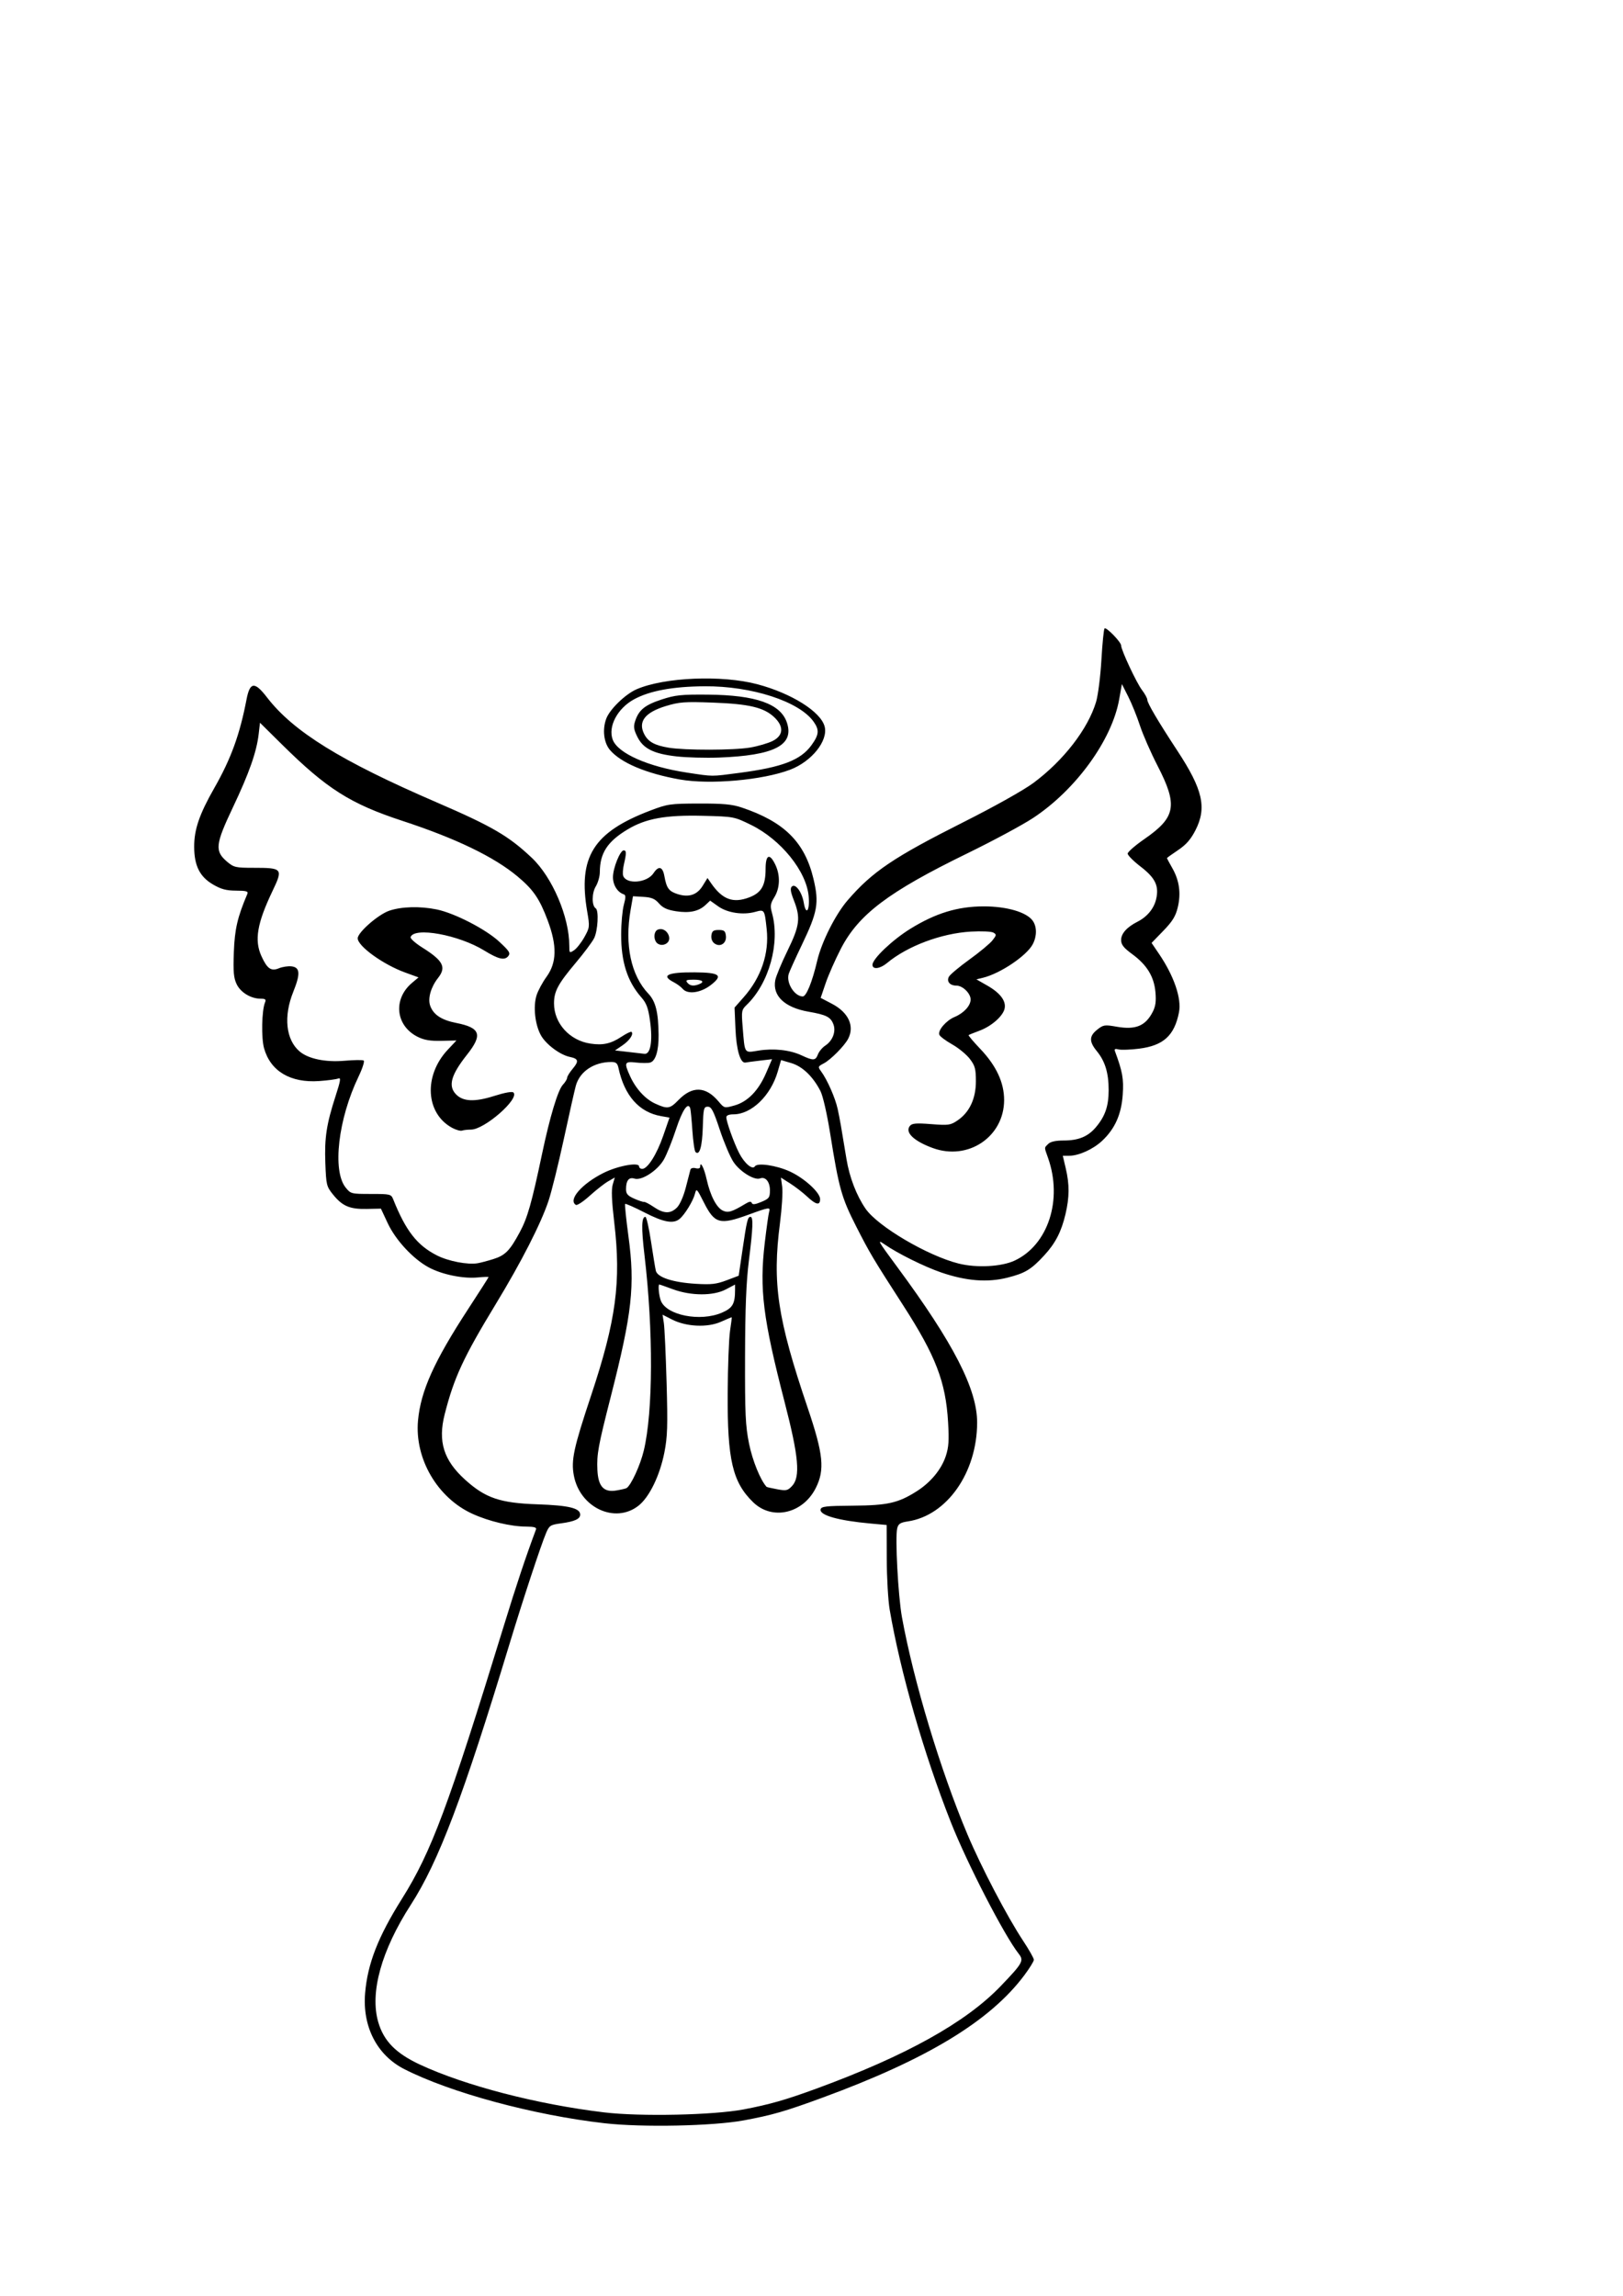 <?xml version="1.0" encoding="UTF-8" standalone="no"?>
<!-- Created with Inkscape (http://www.inkscape.org/) -->

<svg
   xmlns:dc="http://purl.org/dc/elements/1.1/"
   xmlns:cc="http://creativecommons.org/ns#"
   xmlns:rdf="http://www.w3.org/1999/02/22-rdf-syntax-ns#"
   xmlns:svg="http://www.w3.org/2000/svg"
   xmlns="http://www.w3.org/2000/svg"
   xmlns:sodipodi="http://sodipodi.sourceforge.net/DTD/sodipodi-0.dtd"
   xmlns:inkscape="http://www.inkscape.org/namespaces/inkscape"
   width="210mm"
   height="297mm"
   viewBox="0 0 744.094 1052.362"
   id="svg8052"
   version="1.1"
   inkscape:version="0.91 r13725"
   sodipodi:docname="drawing-7.svg">
  <defs
     id="defs8054" />
  <sodipodi:namedview
     id="base"
     pagecolor="#ffffff"
     bordercolor="#666666"
     borderopacity="1.0"
     inkscape:pageopacity="0.0"
     inkscape:pageshadow="2"
     inkscape:zoom="0.35"
     inkscape:cx="-419.28943"
     inkscape:cy="221.42661"
     inkscape:document-units="px"
     inkscape:current-layer="layer1"
     showgrid="false"
     inkscape:window-width="1680"
     inkscape:window-height="999"
     inkscape:window-x="0"
     inkscape:window-y="0"
     inkscape:window-maximized="1" />
  <g
     inkscape:label="Layer 1"
     inkscape:groupmode="layer"
     id="layer1">
    <path
       style="fill:#000000"
       d="m 277.149,973.259 c -32.624,-3.73 -70.73,-14.035 -91.843,-24.837 -12.469,-6.379 -19.193,-19.437 -17.913,-34.786 1.126,-13.504 5.947,-25.86 16.876,-43.254 13.505,-21.493 21.258,-42.256 46.707,-125.092 5.792,-18.851 9.996,-31.446 14.772,-44.25 0.332,-0.891 -0.928,-1.255 -4.391,-1.267 -7.104,-0.025 -17.075,-2.382 -24.688,-5.834 -16.094,-7.297 -26.599,-25.24 -25.025,-42.741 1.219,-13.551 7.339,-27.161 23.027,-51.21 5.131,-7.866 9.33,-14.437 9.33,-14.603 0,-0.166 -2.254,-0.085 -5.01,0.179 -6.692,0.643 -16.369,-1.347 -22.431,-4.613 -7.171,-3.863 -15.184,-12.504 -18.823,-20.295 l -3.098,-6.633 -6.569,0.133 c -7.761,0.157 -11.125,-1.297 -15.455,-6.681 -2.908,-3.616 -3.088,-4.362 -3.457,-14.321 -0.431,-11.632 0.518,-17.844 4.699,-30.76 2.293,-7.085 2.52,-8.569 1.229,-8.029 -0.872,0.364 -4.789,0.889 -8.706,1.167 -13.216,0.936 -22.372,-4.502 -25.323,-15.042 -1.319,-4.712 -1.058,-17.355 0.432,-20.95 0.587,-1.414 0.207,-1.75 -1.98,-1.75 -4.492,0 -9.218,-2.868 -11.035,-6.698 -1.356,-2.859 -1.601,-5.694 -1.267,-14.673 0.391,-10.516 1.658,-15.977 6.177,-26.629 0.523,-1.232 -0.399,-1.506 -5.163,-1.531 -4.517,-0.025 -6.861,-0.654 -10.602,-2.846 -6.044,-3.542 -8.566,-8.593 -8.597,-17.217 -0.029,-7.96 2.366,-14.951 9.261,-27.037 7.614,-13.346 11.663,-24.479 14.734,-40.514 1.555,-8.119 3.713,-8.352 9.361,-1.013 12.101,15.724 33.813,29.165 77.778,48.144 25.484,11.002 33.059,15.415 43.659,25.436 9.418,8.904 17.185,27.095 17.185,40.25 0,3.449 0.076,3.522 2.183,2.123 1.201,-0.797 3.327,-3.498 4.724,-6.001 2.459,-4.404 2.501,-4.782 1.317,-11.691 -4.3,-25.076 2.755,-36.385 28.912,-46.343 7.929,-3.019 9.092,-3.186 22.364,-3.222 11.032,-0.029 15.166,0.354 19.5,1.808 19.604,6.579 28.953,15.878 32.971,32.794 2.609,10.984 1.884,15.094 -5.312,30.106 -2.967,6.19 -5.69,12.207 -6.052,13.372 -1.261,4.06 2.583,10.27 6.408,10.35 1.658,0.035 4.358,-6.616 6.648,-16.373 2.031,-8.654 8.395,-21.288 13.965,-27.724 11.394,-13.166 21.048,-19.674 53.183,-35.851 14.247,-7.172 27.494,-14.6 32,-17.942 13.756,-10.204 24.949,-24.669 28.691,-37.077 0.912,-3.025 2.018,-11.708 2.458,-19.296 0.44,-7.588 1.087,-14.085 1.44,-14.437 0.766,-0.766 7.6,6.268 7.6,7.824 0,2.05 7.039,17.094 9.519,20.346 1.365,1.789 2.481,3.826 2.481,4.528 0,1.522 4.973,9.955 13.736,23.295 11.738,17.867 13.632,26.162 8.342,36.52 -2.149,4.208 -4.266,6.623 -8,9.128 -2.793,1.874 -5.078,3.515 -5.078,3.648 0,0.133 1.113,2.2 2.474,4.593 3.227,5.676 4.04,11.539 2.494,17.982 -0.976,4.07 -2.416,6.407 -6.625,10.752 l -5.377,5.552 3.414,5.033 c 6.867,10.125 10.39,20.412 9.155,26.739 -2.087,10.697 -7.138,15.297 -18.344,16.704 -3.955,0.497 -8.167,0.648 -9.36,0.336 -1.589,-0.415 -2.029,-0.19 -1.646,0.844 3.452,9.312 4.049,12.654 3.553,19.889 -0.619,9.031 -3.559,15.636 -9.403,21.125 -4.18,3.927 -10.736,6.896 -15.225,6.896 l -2.848,0 1.353,5.75 c 1.747,7.423 1.712,13.236 -0.126,21.031 -1.901,8.061 -4.609,13.308 -9.748,18.884 -5.985,6.493 -8.768,8.172 -16.931,10.218 -9.158,2.295 -18.883,1.522 -30.349,-2.412 -7.694,-2.64 -19.848,-8.668 -25.891,-12.841 -3.579,-2.472 -3.252,-1.888 5.804,10.37 25.843,34.977 36.649,56.038 36.612,71.355 -0.055,22.893 -13.848,42.552 -31.738,45.235 -3.47,0.52 -4.384,1.109 -4.898,3.153 -1.029,4.1 0.403,31.042 2.166,40.756 5.32,29.305 17.674,70.285 29.996,99.5 6.384,15.136 18.21,37.729 25.596,48.898 2.691,4.069 4.892,7.957 4.892,8.64 0,0.683 -1.972,3.879 -4.382,7.102 -15.708,21.006 -44.583,38.508 -92.618,56.136 -17.07,6.264 -22.958,7.963 -36,10.384 -14.069,2.612 -46.618,3.279 -63.851,1.309 z M 341,966.905 c 11.947,-2.277 19.28,-4.374 33.391,-9.552 40.982,-15.036 68.374,-30.272 84.363,-46.927 10.205,-10.63 10.786,-11.68 8.247,-14.908 -6.606,-8.398 -23.62,-41.392 -31.058,-60.228 -12.373,-31.334 -23.123,-68.689 -28.059,-97.5 -0.707,-4.125 -1.307,-14.534 -1.334,-23.131 L 406.5,699.029 399,698.346 c -14.636,-1.334 -23.296,-3.784 -22.781,-6.445 0.268,-1.384 2.336,-1.626 14.796,-1.724 15.966,-0.127 20.746,-1.205 29.26,-6.6 6.391,-4.05 11.296,-9.977 13.333,-16.112 1.341,-4.036 1.552,-7.158 1.056,-15.609 -1.082,-18.438 -5.655,-30.338 -20.526,-53.41 -13.973,-21.68 -15.336,-23.968 -21.602,-36.272 -6.731,-13.217 -7.902,-17.397 -11.926,-42.572 -1.452,-9.081 -3.333,-17.294 -4.467,-19.5 -3.423,-6.659 -8.245,-11.283 -13.342,-12.793 l -4.698,-1.391 -1.544,5.31 c -3.208,11.037 -12.054,19.562 -20.296,19.562 -2.067,0 -3.265,0.493 -3.265,1.343 0,2.007 3.46,11.678 5.863,16.389 2.414,4.733 6.139,7.882 7.231,6.115 1.09,-1.763 9.836,-0.484 16.009,2.343 6.631,3.036 13.896,9.652 13.896,12.655 0,3.04 -1.853,2.681 -5.958,-1.156 -1.948,-1.821 -5.446,-4.522 -7.773,-6.002 l -4.231,-2.691 0.583,4.252 c 0.32,2.338 -0.138,9.805 -1.019,16.593 -3.59,27.667 -1.188,43.695 12.686,84.658 7.217,21.306 7.937,28.409 3.732,36.777 -5.923,11.786 -19.982,14.998 -28.693,6.555 -9.462,-9.171 -11.87,-19.423 -11.703,-49.832 0.068,-12.375 0.556,-25.312 1.084,-28.75 0.529,-3.438 0.868,-6.25 0.754,-6.25 -0.114,0 -2.366,0.955 -5.005,2.122 -6.136,2.714 -15.844,2.256 -22.326,-1.053 l -4.369,-2.231 0.596,3.831 c 0.328,2.107 0.895,14.406 1.26,27.332 0.561,19.855 0.403,24.819 -1.014,32 -2.094,10.609 -6.876,20.451 -11.845,24.378 -10.746,8.491 -26.944,0.916 -29.674,-13.878 -1.288,-6.976 -0.071,-12.61 7.884,-36.5 11.505,-34.551 13.87,-52.214 10.644,-79.5 -1.153,-9.748 -1.365,-14.993 -0.699,-17.268 l 0.957,-3.268 -3.08,1.768 c -1.694,0.973 -5.478,3.94 -8.409,6.594 -2.931,2.654 -5.791,4.54 -6.356,4.191 -3.709,-2.293 2.718,-9.701 12.747,-14.692 C 283.299,534.368 293,532.603 293,534.664 c 0,0.62 0.652,1.127 1.449,1.127 2.467,0 6.644,-6.604 9.638,-15.241 l 2.863,-8.259 -3.899,-0.685 c -10.051,-1.765 -16.789,-9.39 -19.501,-22.065 -0.468,-2.187 -1.147,-2.749 -3.319,-2.744 -7.948,0.016 -14.427,4.359 -16.233,10.882 -0.55,1.987 -3.028,12.994 -5.507,24.46 -2.479,11.466 -5.641,24.227 -7.028,28.359 -3.545,10.559 -12.462,28.002 -24.179,47.294 -14.836,24.428 -19.103,33.625 -23.386,50.397 -3.203,12.546 -0.534,21.145 9.339,30.079 9.317,8.431 16.016,10.705 33.263,11.291 14.263,0.485 19.5,1.753 19.5,4.723 0,1.985 -2.57,3.154 -8.777,3.992 -4.869,0.658 -5.397,0.995 -6.829,4.365 -2.412,5.679 -10.683,30.758 -16.87,51.152 -21.216,69.938 -32.432,99.57 -45.156,119.291 -13.529,20.971 -18.898,40.335 -14.936,53.87 2.528,8.637 8.074,14.281 19.064,19.403 20.782,9.685 53.784,18.248 84.504,21.926 16.571,1.984 50.163,1.262 64,-1.375 z M 287.238,682.124 c 2.052,-1.213 6.304,-10.449 7.92,-17.205 4.281,-17.894 4.411,-54.943 0.313,-89.628 -1.487,-12.583 -1.366,-17.5 0.429,-17.5 0.474,0 1.626,5.062 2.56,11.25 0.934,6.188 1.929,12.234 2.212,13.438 0.714,3.041 7.793,5.359 18.328,6.001 7.073,0.431 9.437,0.163 14.084,-1.595 l 5.584,-2.113 1.723,-11.74 c 1.985,-13.524 2.399,-15.24 3.677,-15.24 1.342,0 1.158,5.007 -0.74,20.155 -1.213,9.677 -1.694,21.729 -1.75,43.845 -0.067,26.335 0.185,31.797 1.845,39.998 1.562,7.72 5.177,16.625 8.016,19.751 0.124,0.137 2.306,0.637 4.849,1.112 4.156,0.776 4.845,0.626 6.829,-1.485 3.907,-4.159 3.095,-13.346 -3.399,-38.476 -9.932,-38.428 -11.597,-51.751 -9.111,-72.901 0.808,-6.875 1.708,-13.287 1.999,-14.25 0.704,-2.323 0.148,-2.25 -9.442,1.25 -13.23,4.828 -15.527,4.189 -20.517,-5.708 -3.179,-6.305 -3.378,-6.496 -4.035,-3.879 -0.82,3.267 -4.651,9.545 -7.028,11.518 -2.875,2.386 -7.319,1.574 -16.106,-2.943 -4.649,-2.39 -8.644,-4.152 -8.879,-3.917 -0.234,0.236 0.456,6.954 1.533,14.929 3.053,22.593 1.674,35.051 -8.135,73.5 -5.763,22.59 -6.436,26.279 -6.11,33.5 0.341,7.546 2.913,10.373 8.585,9.435 2.216,-0.366 4.36,-0.862 4.766,-1.102 z M 330.955,601.715 C 335.911,599.583 337,597.686 337,591.182 l 0,-2.359 -4.25,2.234 c -5.73,3.012 -15.904,2.981 -24.215,-0.074 -3.281,-1.206 -6.093,-2.192 -6.25,-2.192 -0.669,0 -0.206,5.078 0.676,7.396 2.557,6.725 18.084,9.792 27.995,5.529 z m 134.277,-23.903 c 15.311,-7.197 22.029,-27.859 15.279,-46.991 -1.829,-5.185 -1.835,-4.562 0.061,-6.458 1.045,-1.045 3.401,-1.571 7.032,-1.571 6.858,0 11.196,-1.787 14.845,-6.114 4.231,-5.018 5.817,-9.622 5.832,-16.925 0.016,-7.891 -1.617,-13.286 -5.43,-17.938 -3.592,-4.382 -3.532,-6.896 0.235,-9.874 2.775,-2.193 3.372,-2.282 8.862,-1.314 8.673,1.528 13.205,-0.329 16.525,-6.77 1.324,-2.57 1.641,-4.864 1.258,-9.098 -0.647,-7.133 -3.903,-12.454 -10.654,-17.41 C 515.116,434.44 514,433.018 514,430.88 c 0,-2.959 2.646,-5.915 7.5,-8.377 4.436,-2.251 7.553,-6.027 8.556,-10.365 1.395,-6.035 -0.355,-9.69 -7.134,-14.907 -3.257,-2.506 -5.922,-5.179 -5.922,-5.939 0,-0.76 3.428,-3.751 7.618,-6.648 14.492,-10.018 15.468,-15.425 6.074,-33.654 -3.086,-5.988 -6.714,-14.268 -8.063,-18.4 -1.349,-4.132 -3.761,-10.102 -5.361,-13.265 l -2.909,-5.752 -1.261,7.058 c -3.329,18.629 -19.871,41.404 -39.449,54.313 -4.868,3.21 -18.49,10.536 -30.272,16.281 -36.032,17.57 -49.737,27.91 -57.874,43.664 -2.569,4.974 -5.702,12.076 -6.963,15.782 l -2.292,6.737 5.168,2.706 c 7.557,3.957 10.452,10.158 7.464,15.993 -1.664,3.25 -7.986,9.641 -11.21,11.333 -2.696,1.414 -2.753,1.586 -1.216,3.668 2.825,3.828 6.511,12.205 7.6,17.275 1.016,4.729 1.538,7.7 4.03,22.909 1.365,8.332 4.58,16.699 8.741,22.747 5.579,8.108 28.4,21.558 42.674,25.15 8.252,2.077 19.688,1.465 25.732,-1.375 z m -37.589,-51.576 c -8.77,-3.216 -12.899,-7.226 -10.462,-10.162 0.978,-1.179 2.881,-1.333 9.767,-0.794 7.933,0.621 8.806,0.498 12.052,-1.698 5.472,-3.702 8.412,-9.963 8.412,-17.914 0,-5.732 -0.384,-7.152 -2.784,-10.298 -1.531,-2.007 -5.183,-5.004 -8.116,-6.659 -2.933,-1.655 -5.573,-3.635 -5.866,-4.401 -0.764,-1.992 3.124,-6.525 6.979,-8.136 4.264,-1.782 7.375,-5.171 7.375,-8.033 0,-2.793 -3.634,-6.35 -6.489,-6.35 -3.021,0 -4.635,-1.901 -3.467,-4.084 0.523,-0.977 4.757,-4.525 9.409,-7.883 4.652,-3.358 9.396,-7.299 10.543,-8.757 1.917,-2.438 1.95,-2.727 0.4,-3.594 -0.927,-0.519 -5.558,-0.718 -10.291,-0.442 -13.54,0.788 -29.051,6.603 -38.432,14.408 -3.223,2.681 -6.673,3.099 -6.673,0.809 0,-2.745 9.208,-11.482 17.459,-16.566 11.585,-7.138 21.642,-10.199 33.541,-10.211 10.624,-0.011 19.728,2.665 22.491,6.611 1.917,2.737 1.927,7 0.024,10.679 -2.742,5.303 -14.943,13.519 -22.943,15.45 l -2.927,0.707 5.014,2.864 c 6.007,3.431 8.766,7.175 7.881,10.699 -0.865,3.446 -6.1,7.987 -11.519,9.992 -2.487,0.92 -4.707,1.815 -4.932,1.988 -0.225,0.173 2.156,3.004 5.291,6.291 7.378,7.735 10.999,15.501 10.976,23.538 -0.049,16.824 -16.53,27.88 -32.715,21.945 z m -201.536,50.934 c 5.532,-1.734 7.605,-3.836 12.203,-12.379 3.528,-6.553 5.439,-13.269 10.193,-35.808 3.618,-17.153 7.282,-29.323 9.563,-31.756 1.064,-1.135 1.935,-2.563 1.935,-3.173 0,-0.61 1.157,-2.484 2.572,-4.165 2.922,-3.472 2.652,-4.595 -1.301,-5.411 -4.484,-0.926 -10.921,-5.719 -13.253,-9.868 -2.746,-4.886 -3.664,-13.306 -2.009,-18.424 0.693,-2.142 2.739,-5.932 4.548,-8.423 4.721,-6.502 4.886,-14.255 0.55,-25.828 -3.73,-9.956 -6.583,-14.126 -13.776,-20.143 C 226.55,392.774 209.096,384.344 184.5,376.274 160.661,368.453 149.845,361.6 129.346,341.331 l -10.154,-10.04 -0.591,5.126 c -0.951,8.251 -4.33,17.872 -11.827,33.672 -8.091,17.051 -8.403,20.048 -2.603,24.952 3.004,2.54 3.916,2.75 11.958,2.75 13.442,0 13.721,0.336 8.809,10.628 -7.079,14.833 -8.395,22.576 -5.075,29.872 2.629,5.779 4.441,7.031 8.028,5.545 1.591,-0.659 4.179,-1.051 5.751,-0.872 3.942,0.451 4.15,3.388 0.823,11.646 -4.555,11.307 -3.419,22 2.908,27.363 3.988,3.38 11.878,5.021 20.521,4.267 4.349,-0.379 8.323,-0.432 8.833,-0.117 0.509,0.315 -0.545,3.632 -2.342,7.37 -9.349,19.444 -12.109,43.106 -5.929,50.839 2.313,2.894 2.566,2.959 11.599,2.959 8.917,0 9.269,0.086 10.234,2.5 5.753,14.392 10.946,21.053 20.001,25.656 5.278,2.683 14.144,4.389 18.709,3.599 1.375,-0.238 4.573,-1.082 7.106,-1.876 z m -18.776,-60.168 c -12.256,-6.614 -13.22,-23.969 -1.994,-35.885 l 3.932,-4.174 -6.884,0.16 c -5.105,0.118 -7.915,-0.354 -10.871,-1.826 -10.158,-5.058 -11.448,-17.313 -2.607,-24.753 l 2.978,-2.506 -6.192,-2.251 C 175.661,442.12 164,433.702 164,430.107 c 0,-2.706 9.394,-10.921 14.463,-12.649 5.63,-1.918 14.101,-2.145 21.737,-0.583 8.207,1.679 22.563,9.079 28.708,14.796 4.704,4.377 5.235,5.242 4.074,6.64 -1.691,2.038 -4.507,1.368 -10.971,-2.609 -11.711,-7.206 -32.173,-10.927 -33.768,-6.141 -0.213,0.639 2.233,2.81 5.435,4.824 9.51,5.981 11.043,8.948 7.169,13.873 -3.31,4.208 -4.791,9.396 -3.631,12.722 1.433,4.11 5.172,6.59 11.945,7.922 11.102,2.184 12.204,5.378 4.997,14.483 -7.339,9.273 -8.78,14.286 -5.208,18.121 3.224,3.461 8.585,3.726 17.578,0.871 4.892,-1.554 8.295,-2.164 8.868,-1.591 2.872,2.872 -13.307,17.005 -19.468,17.005 -1.52,0 -3.362,0.207 -4.095,0.461 -0.732,0.253 -2.758,-0.309 -4.502,-1.25 z m 103.046,36.504 c 1.337,-1.337 3.022,-5.175 4.061,-9.25 0.976,-3.831 1.925,-7.492 2.108,-8.137 0.185,-0.652 1.248,-0.933 2.394,-0.633 1.218,0.319 2.061,0.058 2.061,-0.637 0,-2.997 1.79,0.431 2.949,5.647 1.684,7.579 4.555,13.113 7.5,14.454 2.404,1.095 4.16,0.553 10.431,-3.225 1.714,-1.033 2.498,-1.111 2.801,-0.28 0.301,0.825 1.543,0.683 4.359,-0.5 3.553,-1.492 3.94,-2.009 3.949,-5.281 0.011,-3.952 -2.049,-6.447 -4.535,-5.494 -2.596,0.996 -9.27,-3.143 -12.195,-7.562 -1.508,-2.279 -4.321,-8.907 -6.251,-14.73 -2.901,-8.751 -3.856,-10.587 -5.509,-10.587 -1.838,0 -2.023,0.763 -2.29,9.446 -0.275,8.939 -1.518,13.146 -3.345,11.319 -0.451,-0.451 -1.092,-4.857 -1.426,-9.792 -0.334,-4.935 -0.777,-9.528 -0.985,-10.206 -0.967,-3.151 -3.624,0.752 -6.515,9.57 -1.742,5.315 -4.253,11.564 -5.58,13.887 -2.886,5.052 -10.171,9.788 -13.454,8.747 -2.55,-0.809 -3.868,0.805 -3.89,4.766 -0.012,2.205 0.713,3.06 3.735,4.404 2.062,0.917 4.104,1.593 4.536,1.502 0.432,-0.091 2.449,0.964 4.482,2.346 4.587,3.117 7.652,3.183 10.609,0.226 z m 0.633,-49.224 c 6.38,-6.582 12.537,-6.384 18.408,0.594 2.646,3.144 2.673,3.151 7.3,1.855 6.048,-1.693 11.034,-6.806 14.509,-14.878 l 2.725,-6.331 -5.516,0.648 c -3.034,0.357 -6.03,0.755 -6.659,0.885 -2.329,0.482 -4.18,-5.758 -4.593,-15.479 l -0.413,-9.716 4.218,-4.784 c 7.985,-9.058 11.699,-20.05 10.513,-31.12 -0.979,-9.14 -0.983,-9.146 -5.285,-7.958 -5.578,1.54 -12.714,0.47 -16.945,-2.54 l -3.687,-2.623 -2.132,2.003 c -3.11,2.921 -7.373,3.825 -13.523,2.866 -4.025,-0.627 -6.042,-1.552 -7.8,-3.576 -1.863,-2.144 -3.396,-2.79 -7.151,-3.014 l -4.779,-0.285 -1.099,6.313 c -2.782,15.973 0.197,29.971 8.16,38.353 3.343,3.518 4.58,8.512 4.681,18.897 0.071,7.303 -1.389,12.022 -3.925,12.685 -1.022,0.267 -3.919,0.254 -6.437,-0.03 -5.28,-0.595 -5.548,0.021 -2.711,6.244 2.65,5.814 6.976,10.524 11.591,12.62 5.596,2.542 6.668,2.376 10.551,-1.63 z m 1.936,-51.056 c -0.715,-0.861 -2.57,-2.223 -4.122,-3.026 -5.948,-3.076 -2.727,-4.578 9.631,-4.491 11.623,0.081 13.229,1.361 7.364,5.869 -4.691,3.605 -10.619,4.364 -12.873,1.648 z m 7.473,-2.041 c 2.843,-1.091 1.665,-2.12 -2.427,-2.12 -3.272,0 -3.801,0.251 -2.878,1.364 1.227,1.479 2.828,1.707 5.305,0.757 z M 301.724,432.656 c -2.19,-1.226 -2.251,-5.726 -0.088,-6.556 3.868,-1.484 7.265,4.603 3.649,6.538 -1.185,0.634 -2.448,0.64 -3.561,0.018 z m 25.819,-0.21 c -1.05,-0.768 -1.597,-2.231 -1.388,-3.711 0.278,-1.972 0.924,-2.444 3.345,-2.444 2.511,0 3.051,0.437 3.31,2.683 0.393,3.399 -2.636,5.396 -5.267,3.472 z m 47.437,50.897 c 0.512,-1.346 2.03,-3.168 3.374,-4.049 3.384,-2.217 5.001,-6.439 3.739,-9.759 -1.282,-3.373 -3.236,-4.363 -11.421,-5.788 -10.917,-1.901 -16.587,-7.269 -15.243,-14.43 0.341,-1.817 2.859,-7.882 5.595,-13.478 5.64,-11.533 6.095,-15.133 2.93,-23.165 -1.504,-3.816 -1.75,-5.481 -0.929,-6.287 1.627,-1.597 4.644,2.486 5.476,7.411 1.019,6.033 2.805,3.747 2.252,-2.885 -0.959,-11.512 -12.754,-26.119 -26.516,-32.836 -7.685,-3.751 -7.836,-3.779 -22.015,-4.126 -17.117,-0.418 -26.163,1.227 -34.569,6.289 -9.193,5.536 -12.629,10.845 -12.652,19.551 -0.005,1.925 -0.844,4.868 -1.863,6.54 -1.863,3.054 -1.876,8.886 -0.023,10.031 1.494,0.923 0.98,10.34 -0.749,13.728 -0.898,1.76 -4.663,6.8 -8.367,11.2 -8.167,9.703 -10,13.119 -10,18.635 0,9.132 7.122,17.011 16.67,18.443 5.784,0.867 9.411,0.059 14.327,-3.194 2.224,-1.472 4.27,-2.45 4.547,-2.173 1.052,1.052 -0.926,3.977 -4.189,6.195 l -3.393,2.306 5.769,0.658 c 3.173,0.362 6.639,0.764 7.701,0.894 2.819,0.345 3.876,-5.819 2.587,-15.089 -0.828,-5.956 -1.623,-8.099 -4.007,-10.815 -6.41,-7.301 -9.263,-16.229 -9.231,-28.888 0.013,-4.966 0.561,-11.026 1.218,-13.468 0.937,-3.479 0.931,-4.527 -0.027,-4.846 -2.89,-0.963 -4.971,-4.288 -4.95,-7.907 0.024,-4.149 3.284,-12.25 4.929,-12.25 1.264,0 1.285,1.276 0.103,6.371 -0.494,2.129 -0.647,4.526 -0.34,5.327 1.555,4.053 10.992,3.207 13.91,-1.248 2.314,-3.532 4.178,-3.044 4.962,1.3 1,5.54 2.021,6.965 5.909,8.249 5.195,1.714 9.045,0.481 11.649,-3.733 l 2.22,-3.592 1.567,2.274 c 5.251,7.617 10.141,9.443 17.632,6.582 5.523,-2.109 7.436,-5.447 7.436,-12.979 0,-6.666 1.868,-7.456 4.502,-1.904 2.298,4.843 2.104,10.638 -0.497,14.847 -1.82,2.946 -1.971,3.965 -1.068,7.219 3.802,13.69 -1.312,32.217 -11.634,42.149 -2.314,2.226 -2.417,2.794 -1.828,10 1.037,12.68 0.578,11.988 7.257,10.923 7.048,-1.124 14.439,-0.307 19.768,2.185 5.373,2.513 6.388,2.456 7.48,-0.415 z M 311.7,357.302 c -15.481,-2.742 -27.127,-7.665 -32.094,-13.568 -2.813,-3.343 -3.506,-9.443 -1.633,-14.37 1.642,-4.32 8.816,-11.236 13.943,-13.441 12.787,-5.501 39.052,-6.584 55.283,-2.281 15.679,4.157 29.105,12.588 30.874,19.388 1.692,6.504 -5.949,16.057 -15.833,19.797 -12.658,4.788 -36.732,6.92 -50.539,4.475 z M 339,354.268 c 19.544,-2.561 28.069,-5.828 33.013,-12.654 3.512,-4.848 3.705,-7.005 0.974,-10.84 C 366.375,321.487 344.579,314.426 323,314.578 c -14.519,0.103 -25.11,2.06 -32.288,5.966 -7.64,4.158 -12.07,12.546 -9.791,18.54 2.376,6.25 16.236,12.382 34.079,15.076 12.278,1.854 10.726,1.847 24,0.108 z m -28.792,-7.541 c -10.558,-1.194 -15.324,-3.572 -17.999,-8.979 -1.683,-3.402 -1.857,-4.69 -0.988,-7.294 1.69,-5.061 4.462,-7.307 12.11,-9.814 6.245,-2.046 8.974,-2.334 21.169,-2.23 22.1,0.188 33.428,4.206 36.289,12.872 3.408,10.324 -5.825,15.038 -31.289,15.977 -6.05,0.223 -14.732,-0.017 -19.292,-0.533 z m 33.71,-4.064 c 3.62,-0.621 8.269,-1.98 10.332,-3.02 4.969,-2.506 5.219,-6.677 0.656,-10.939 -4.737,-4.425 -11.521,-6.031 -28.041,-6.639 -12.982,-0.477 -15.419,-0.3 -21.572,1.569 -9.611,2.919 -12.887,7.173 -9.929,12.893 1.81,3.501 4.732,5.123 11.167,6.199 7.493,1.253 29.936,1.215 37.388,-0.062 z"
       id="path8611"
       inkscape:connector-curvature="0" />
  </g>
</svg>
